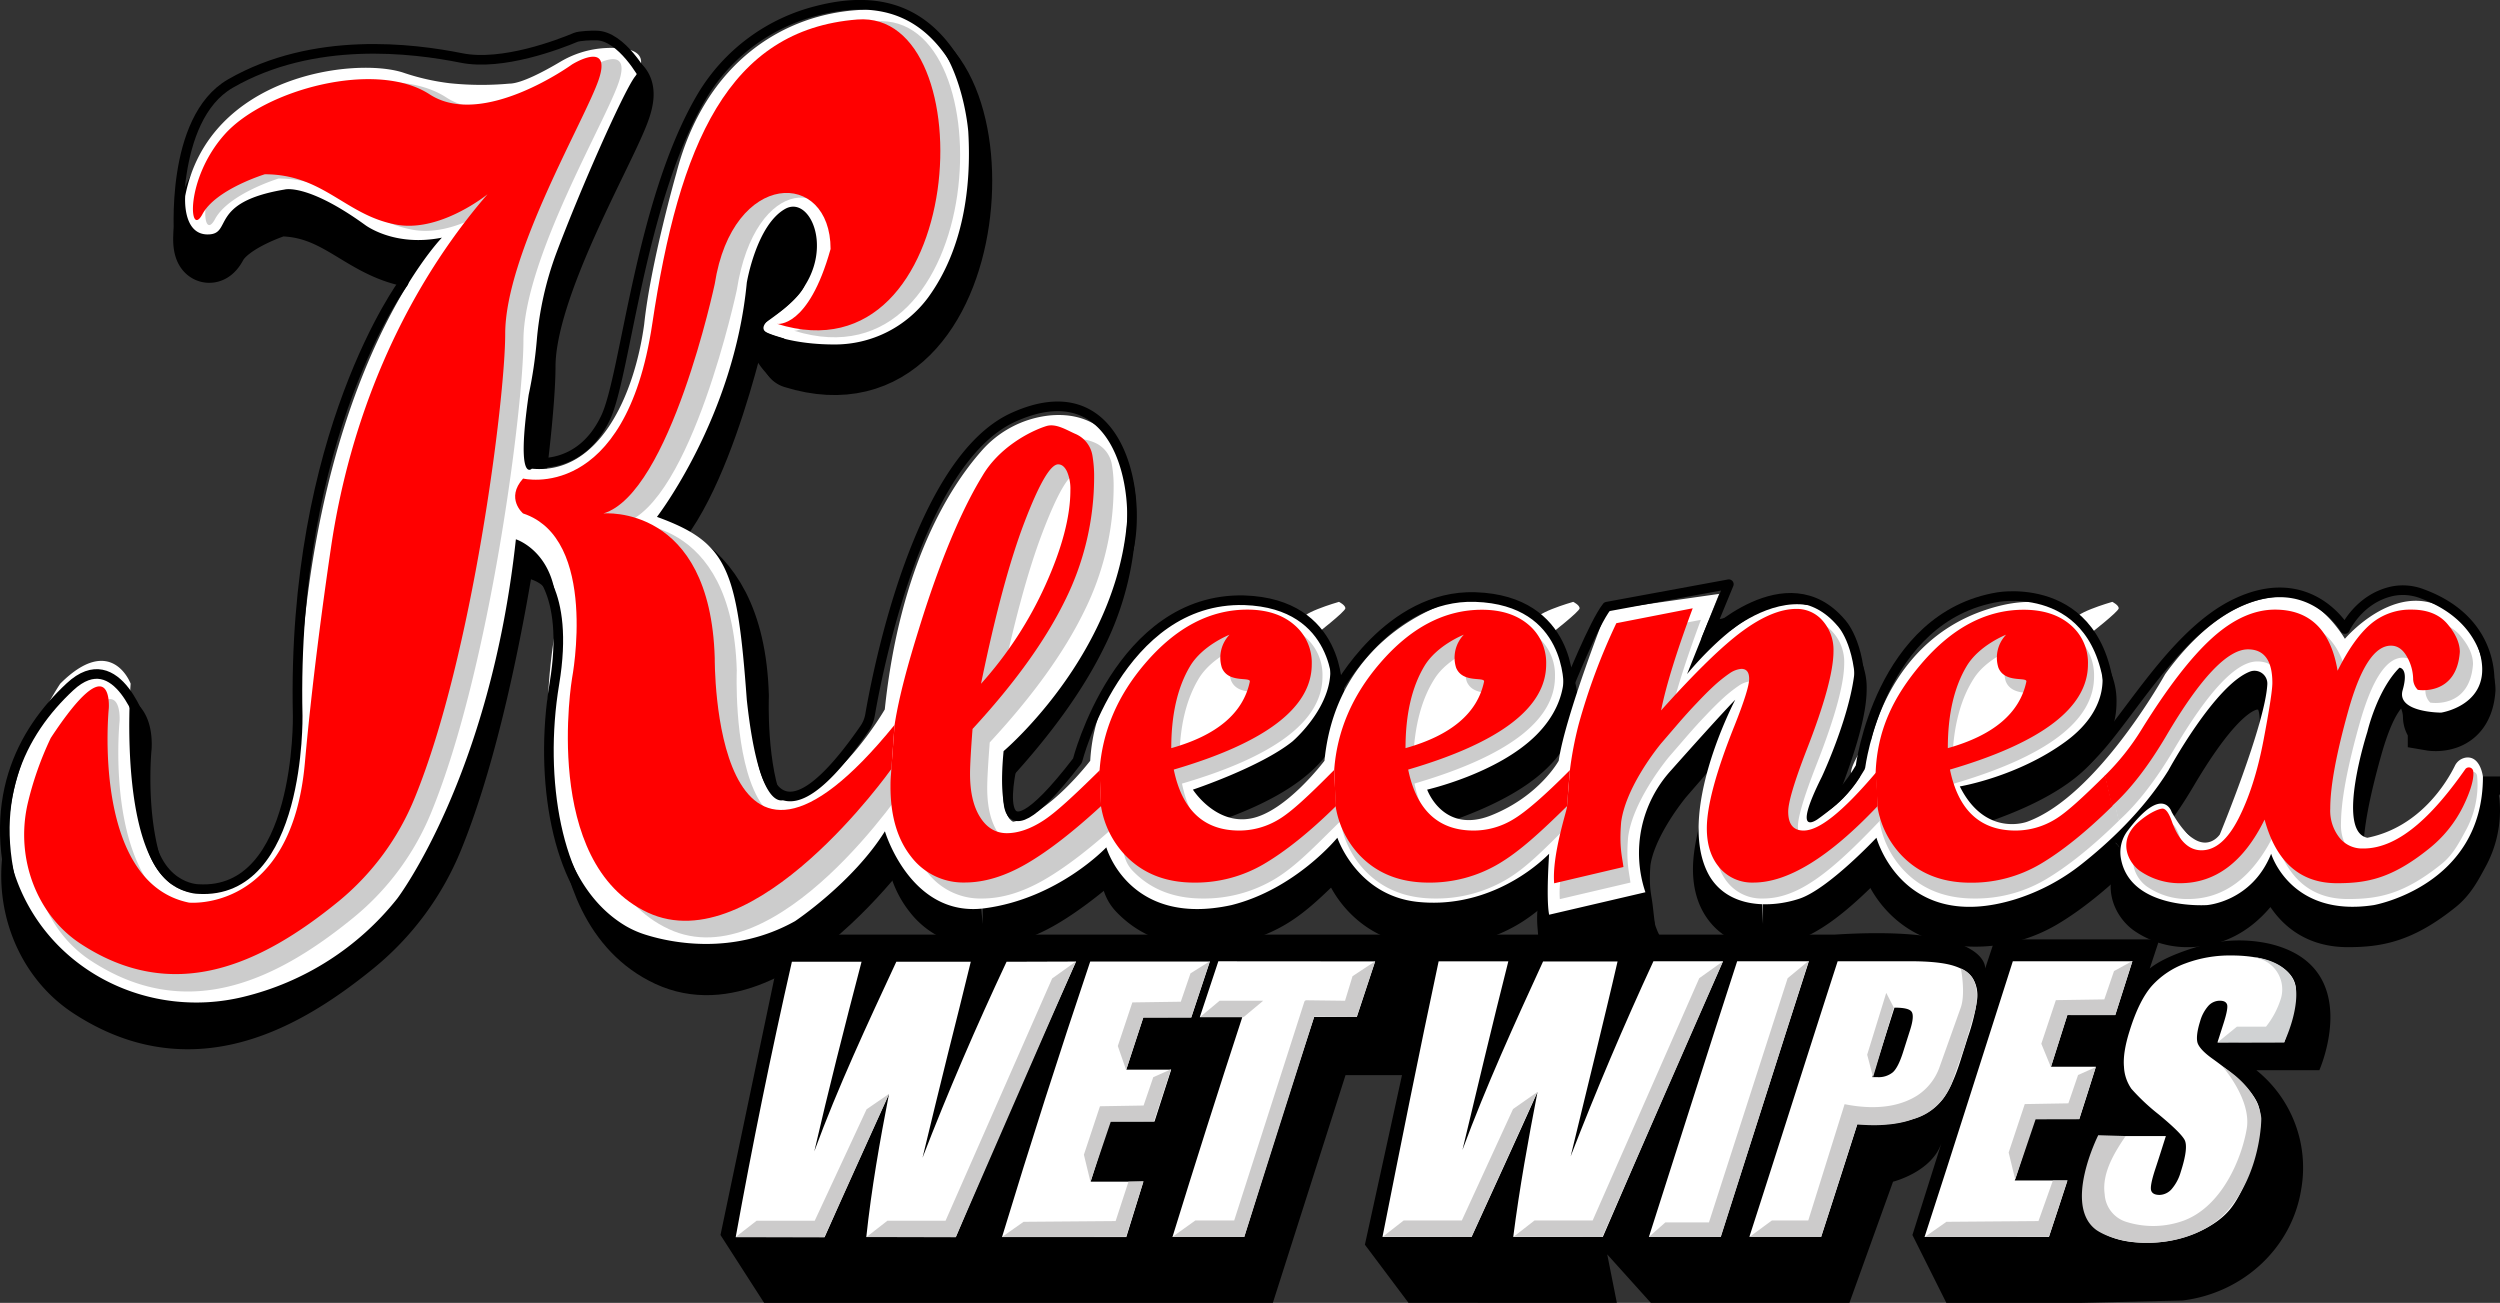 <svg xmlns="http://www.w3.org/2000/svg" viewBox="0 0 779.09 406.01"><rect x="0" y="0" width="779.09" height="406.01" fill="#333333" stroke="none"/><defs><style>.cls-1{fill:#ccc;}.cls-2,.cls-3,.cls-5,.cls-7{fill:none;}.cls-2,.cls-3,.cls-7{stroke:#000;}.cls-2,.cls-7{stroke-linecap:round;stroke-linejoin:round;}.cls-2{stroke-width:20px;}.cls-3{stroke-miterlimit:10;stroke-width:14px;}.cls-4{fill:#fff;}.cls-6{fill:red;}.cls-7{stroke-width:3px;}.cls-8{fill:#cccbcb;}.cls-9{fill:#d0d2d3;}</style></defs><title>logo</title><g id="WetWipes"><path d="M534,484s0,3,3,8c3,2-19,1-19,1v-5Z" transform="translate(-18.73 -198.44)"/><path class="cls-1" d="M458.66,443.87q21.75-6.11,24.93-21c.36-1.7-6.84.62-8.87-4.46a10.5,10.5,0,0,1,2.44-10.43s-8.55,3.32-12.53,10S458.66,433.21,458.66,443.87Zm168.18,0q21.75-6.11,24.93-21c.36-1.7-6.83.62-8.87-4.46a10.49,10.49,0,0,1,2.45-10.43s-8.56,3.32-12.54,10S626.84,433.21,626.84,443.87Z" transform="translate(-18.73 -198.44)"/><g id="Kleenex"><path class="cls-1" d="M56,431.16s-5.66,55.31,25.46,61.63c0,0,32.54,3.16,36.78-44.24,2.21-24.67,5.57-49.77,8.28-68.17,6-40.62,22.08-78.69,47.12-108.9.85-1,1.72-2.05,2.6-3.08,0,0-15.56,12.64-29.7,9.48-15.57-3.16-22.64-15.8-41-15.8,0,0-15.56,4.74-19.8,12.64S80,263.66,92.73,249.44s48.1-23.71,65.07-12.64,45.27-9.49,45.27-9.49,12.73-7.9,8.49,4.75-29.71,55.3-29.71,80.59c0,20.6-10.33,102.09-28.71,146.93A82.65,82.65,0,0,1,129,492.31C104,512.77,76.36,525.09,46.93,505.75c-13.68-9-20.57-26.7-16.78-43.92a103.06,103.06,0,0,1,7.41-21.19C57.37,410.62,56,431.16,56,431.16Z" transform="translate(-18.73 -198.44)"/><path class="cls-2" d="M56,431.16s-5.66,55.31,25.46,61.63c0,0,32.54,3.16,36.78-44.24,2.21-24.67,5.57-49.77,8.28-68.17,6-40.62,22.08-78.69,47.12-108.9.85-1,1.72-2.05,2.6-3.08,0,0-15.56,12.64-29.7,9.48-15.57-3.16-22.64-15.8-41-15.8,0,0-15.56,4.74-19.8,12.64S80,263.66,92.73,249.44s48.1-23.71,65.07-12.64,45.27-9.49,45.27-9.49,12.73-7.9,8.49,4.75-29.71,55.3-29.71,80.59c0,20.6-10.33,102.09-28.71,146.93A82.65,82.65,0,0,1,129,492.31C104,512.77,76.36,525.09,46.93,505.75c-13.68-9-20.57-26.7-16.78-43.92a103.06,103.06,0,0,1,7.41-21.19C57.37,410.62,56,431.16,56,431.16Z" transform="translate(-18.73 -198.44)"/><path class="cls-1" d="M302.45,436.48c-57.94,71.2-54.11-21.12-54.11-21.12-1.42-49-35.37-45.83-35.37-45.83,21.22-6.32,35.37-72.69,35.37-72.69,5.66-36.34,31.78-36.34,31.78-11.06-7.08,25.29-14,23.71-14,23.71,60.83,19,66.49-99.56,25.46-96.4S237,252.6,228.53,309.49s-41,49-41,49c-5.66,6.32,0,11.06,0,11.06,24.05,7.91,15.56,52.15,15.56,52.15s-9.9,58.47,24.05,74.27,74.32-45.48,74.32-45.48l1-14" transform="translate(-18.73 -198.44)"/><path class="cls-2" d="M302.45,436.48c-57.94,71.2-54.11-21.12-54.11-21.12-1.42-49-35.37-45.83-35.37-45.83,21.22-6.32,35.37-72.69,35.37-72.69,5.66-36.34,31.78-36.34,31.78-11.06-7.08,25.29-14,23.71-14,23.71,60.83,19,66.49-99.56,25.46-96.4S237,252.6,228.53,309.49s-41,49-41,49c-5.66,6.32,0,11.06,0,11.06,24.05,7.91,15.56,52.15,15.56,52.15s-9.9,58.47,24.05,74.27,74.32-45.48,74.32-45.48l1-14" transform="translate(-18.73 -198.44)"/><path class="cls-1" d="M368,462.23q-13.54,12.4-23.73,18.31t-19.45,5.91a20.84,20.84,0,0,1-17.17-8.24q-6.51-8.23-6.51-22.14c0-2.48.09-3,.28-5.68l1-13.91c1.48-9.31,4.29-19.3,7.74-30.43,8-25.74,15.22-40.41,20.13-48.39,5.26-8.43,14.92-12,20.28-13.73a12.77,12.77,0,0,1,9.09.36,9.06,9.06,0,0,1,5.55,6.81,38.6,38.6,0,0,1,.57,7,87.57,87.57,0,0,1-9.36,39.21q-9.34,19-29.25,40.49-.79,10.32-.79,14.2,0,8.63,3.18,13.69t8.46,5.06q5.37,0,11.44-3.87c4.05-2.58,9.82-7.94,18.12-16.08m-37.72-27.39A121,121,0,0,0,350.39,392q7.85-17.38,7.86-29.91a13.53,13.53,0,0,0-1.1-5.92c-.73-1.49-1.66-2.23-2.78-2.23q-3.69,0-10.7,18.28T329.89,423.42Z" transform="translate(-18.73 -198.44)"/><path class="cls-3" d="M368,462.23q-13.54,12.4-23.73,18.31t-19.45,5.91a20.84,20.84,0,0,1-17.17-8.24q-6.51-8.23-6.51-22.14c0-2.48.09-3,.28-5.68l1-13.91c1.48-9.31,4.29-19.3,7.74-30.43,8-25.74,15.22-40.41,20.13-48.39,5.26-8.43,14.92-12,20.28-13.73a12.77,12.77,0,0,1,9.09.36,9.06,9.06,0,0,1,5.55,6.81,38.6,38.6,0,0,1,.57,7,87.57,87.57,0,0,1-9.36,39.21q-9.34,19-29.25,40.49-.79,10.32-.79,14.2,0,8.63,3.18,13.69t8.46,5.06q5.37,0,11.44-3.87c4.05-2.58,9.82-7.94,18.12-16.08m-37.72-27.39A121,121,0,0,0,350.39,392q7.85-17.38,7.86-29.91a13.53,13.53,0,0,0-1.1-5.92c-.73-1.49-1.66-2.23-2.78-2.23q-3.69,0-10.7,18.28T329.89,423.42Z" transform="translate(-18.73 -198.44)"/><path class="cls-1" d="M436.58,462.23c-8.43,8.27-14.15,14.37-20.85,18.31a42.94,42.94,0,0,1-22.18,5.91q-13.55,0-21.84-8.64c-4.06-4.22-2.63-9.41-3.72-15.58l-.45-11.3c.88-12.39,1.71-23.69,10.48-33.91q14.64-17,32.44-17,9.26,0,14.83,4.76a15.68,15.68,0,0,1,5.57,12.51q0,20.53-43.78,33.35,4,19.35,20.79,19.35a24.29,24.29,0,0,0,12.54-3.52c4-2.35,7.54-7.56,15.57-15.64m-49.7-6.94q21.75-6.11,24.93-21c.36-1.7-6.83.62-8.87-4.46a10.49,10.49,0,0,1,2.45-10.43s-8.56,3.32-12.54,10S386.28,433.21,386.28,443.87Zm72.38,0q21.75-6.11,24.93-21c.36-1.7-6.84.62-8.87-4.46a10.5,10.5,0,0,1,2.44-10.43s-8.55,3.32-12.53,10S458.66,433.21,458.66,443.87Zm168.18,0q21.75-6.11,24.93-21c.36-1.7-6.83.62-8.87-4.46a10.49,10.49,0,0,1,2.45-10.43s-8.56,3.32-12.54,10S626.84,433.21,626.84,443.87Z" transform="translate(-18.73 -198.44)"/><path class="cls-3" d="M436.58,462.23c-8.43,8.27-14.15,14.37-20.85,18.31a42.94,42.94,0,0,1-22.18,5.91q-13.55,0-21.84-8.64c-4.06-4.22-2.63-9.41-3.72-15.58l-.45-11.3c.88-12.39,1.71-23.69,10.48-33.91q14.64-17,32.44-17,9.26,0,14.83,4.76a15.68,15.68,0,0,1,5.57,12.51q0,20.53-43.78,33.35,4,19.35,20.79,19.35a24.29,24.29,0,0,0,12.54-3.52c4-2.35,7.54-7.56,15.57-15.64m-49.7-6.94q21.75-6.11,24.93-21c.36-1.7-6.83.62-8.87-4.46a10.49,10.49,0,0,1,2.45-10.43s-8.56,3.32-12.54,10S386.28,433.21,386.28,443.87Zm72.38,0q21.75-6.11,24.93-21c.36-1.7-6.84.62-8.87-4.46a10.5,10.5,0,0,1,2.44-10.43s-8.55,3.32-12.53,10S458.66,433.21,458.66,443.87Zm168.18,0q21.75-6.11,24.93-21c.36-1.7-6.83.62-8.87-4.46a10.49,10.49,0,0,1,2.45-10.43s-8.56,3.32-12.54,10S626.84,433.21,626.84,443.87Z" transform="translate(-18.73 -198.44)"/><path class="cls-1" d="M508.92,462.23c-8.42,8.27-14.07,14.37-20.76,18.31A43,43,0,0,1,466,486.45q-13.53,0-21.84-8.64a29,29,0,0,1-7.66-15.3L436,451q1.29-18.63,14.49-34,14.63-17,32.43-17,9.25,0,14.83,4.76a15.68,15.68,0,0,1,5.57,12.51q0,20.53-43.78,33.35,4,19.35,20.8,19.35a24.28,24.28,0,0,0,12.53-3.52c4-2.35,9-7.56,17-15.64" transform="translate(-18.73 -198.44)"/><path class="cls-3" d="M508.92,462.23c-8.42,8.27-14.07,14.37-20.76,18.31A43,43,0,0,1,466,486.45q-13.53,0-21.84-8.64a29,29,0,0,1-7.66-15.3L436,451q1.29-18.63,14.49-34,14.63-17,32.43-17,9.25,0,14.83,4.76a15.68,15.68,0,0,1,5.57,12.51q0,20.53-43.78,33.35,4,19.35,20.8,19.35a24.28,24.28,0,0,0,12.53-3.52c4-2.35,9-7.56,17-15.64" transform="translate(-18.73 -198.44)"/><path class="cls-1" d="M604.55,462.23c-15.33,16.14-25.46,24.22-36.4,24.22a13.59,13.59,0,0,1-10.75-4.67q-4.08-4.66-4.08-12.5,0-10.62,8.76-32.46,4.67-11.71,4.67-14.89c0-2.11-.83-3.17-2.49-3.17a7.78,7.78,0,0,0-3.68,1.39,43.62,43.62,0,0,0-4.87,3.87q-2.49,2.28-5.57,5.55c-1.79,1.86-3.72,4-5.77,6.36l-5.58,6.45c-2.45,3-11.31,14.61-12.68,24.91-.67,8,.35,11,.72,14.19l-22,5.16c-.73-8.93,4-23,4-24.18l.93-11.65a111.91,111.91,0,0,1,2.76-14.39,194.88,194.88,0,0,1,12-32.15l24.27-4.67q-7.65,20.55-10.05,32.36,16.31-18.16,25.89-25.16t17-7a10.78,10.78,0,0,1,8.44,3.82,13.9,13.9,0,0,1,3.38,9.56q0,9.51-8.56,31.35-5.87,15-5.86,19.47,0,6,4.88,6c4.86,0,9.24-5.72,20.08-18.49" transform="translate(-18.73 -198.44)"/><path class="cls-3" d="M604.55,462.23c-15.33,16.14-25.46,24.22-36.4,24.22a13.59,13.59,0,0,1-10.75-4.67q-4.08-4.66-4.08-12.5,0-10.62,8.76-32.46,4.67-11.71,4.67-14.89c0-2.11-.83-3.17-2.49-3.17a7.78,7.78,0,0,0-3.68,1.39,43.62,43.62,0,0,0-4.87,3.87q-2.49,2.28-5.57,5.55c-1.79,1.86-3.72,4-5.77,6.36l-5.58,6.45c-2.45,3-11.31,14.61-12.68,24.91-.67,8,.35,11,.72,14.19l-22,5.16c-.73-8.93,4-23,4-24.18l.93-11.65a111.91,111.91,0,0,1,2.76-14.39,194.88,194.88,0,0,1,12-32.15l24.27-4.67q-7.65,20.55-10.05,32.36,16.31-18.16,25.89-25.16t17-7a10.78,10.78,0,0,1,8.44,3.82,13.9,13.9,0,0,1,3.38,9.56q0,9.51-8.56,31.35-5.87,15-5.86,19.47,0,6,4.88,6c4.86,0,9.24-5.72,20.08-18.49" transform="translate(-18.73 -198.44)"/><path class="cls-1" d="M679.07,462.17c-8.43,8.27-16.19,14.43-22.89,18.37A42.94,42.94,0,0,1,634,486.45q-13.54,0-21.84-8.64a29.08,29.08,0,0,1-7.62-15l-.64-11.29c.52-13.08,5.38-23.76,14.57-34.46q14.64-17,32.44-17,9.26,0,14.82,4.76a15.66,15.66,0,0,1,5.58,12.51q0,20.53-43.78,33.35,4,19.35,20.79,19.35a24.29,24.29,0,0,0,12.54-3.52c3.63-2.15,8.95-7.07,15.95-14" transform="translate(-18.73 -198.44)"/><path class="cls-3" d="M679.07,462.17c-8.43,8.27-16.19,14.43-22.89,18.37A42.94,42.94,0,0,1,634,486.45q-13.54,0-21.84-8.64a29.08,29.08,0,0,1-7.62-15l-.64-11.29c.52-13.08,5.38-23.76,14.57-34.46q14.64-17,32.44-17,9.26,0,14.82,4.76a15.66,15.66,0,0,1,5.58,12.51q0,20.53-43.78,33.35,4,19.35,20.79,19.35a24.29,24.29,0,0,0,12.54-3.52c3.63-2.15,8.95-7.07,15.95-14" transform="translate(-18.73 -198.44)"/><path class="cls-1" d="M676.68,452.58A77,77,0,0,0,688.32,438q12.33-19.85,22.34-28.93T730.71,400q16.6,0,19.89,19.35,5-10,10.4-14.69A19.4,19.4,0,0,1,774.09,400q7.56,0,11.44,4.61t3.88,8.79c-1,14.12-13.33,12-13.33,12a5.1,5.1,0,0,1-1.5-3.63,14.63,14.63,0,0,0-2-7q-1.95-3.37-5-3.38-7.74,0-13.51,20.5T748.27,463a13.85,13.85,0,0,0,2.88,9.13,9.24,9.24,0,0,0,7.45,3.47c12.16.16,20.37-15,29.6-28.18a1.43,1.43,0,0,1,2.49.94h0c.07.76.13,1.71.13,2.81a29.9,29.9,0,0,1-3.71,14.16c-2.09,3.85-4,7.56-7.53,10.38-11.74,9.41-19.58,10.9-29.17,10.9q-17.52,0-23-20.14-9.95,20.14-26.86,20.14A22.12,22.12,0,0,1,688,482.87c-3.78-2.51-7.66-9.62-.52-15.72,3.84-3.27,6.76-4.13,7.49-4.13,1.06,0,2.09,1.43,3.08,4.27q3.28,8.94,9.35,8.93,6.57,0,11.69-10t8-24.76q2.83-14.79,2.84-18.27,0-10.62-7.76-10.62-9.75,0-25.87,27.3-8.56,14.49-17.31,22.33" transform="translate(-18.73 -198.44)"/><path class="cls-3" d="M676.68,452.58A77,77,0,0,0,688.32,438q12.33-19.85,22.34-28.93T730.71,400q16.6,0,19.89,19.35,5-10,10.4-14.69A19.4,19.4,0,0,1,774.09,400q7.56,0,11.44,4.61t3.88,8.79c-1,14.12-13.33,12-13.33,12a5.1,5.1,0,0,1-1.5-3.63,14.63,14.63,0,0,0-2-7q-1.95-3.37-5-3.38-7.74,0-13.51,20.5T748.27,463a13.85,13.85,0,0,0,2.88,9.13,9.24,9.24,0,0,0,7.45,3.47c12.16.16,20.37-15,29.6-28.18a1.43,1.43,0,0,1,2.49.94h0c.07.76.13,1.71.13,2.81a29.9,29.9,0,0,1-3.71,14.16c-2.09,3.85-4,7.56-7.53,10.38-11.74,9.41-19.58,10.9-29.17,10.9q-17.52,0-23-20.14-9.95,20.14-26.86,20.14A22.12,22.12,0,0,1,688,482.87c-3.78-2.51-7.66-9.62-.52-15.72,3.84-3.27,6.76-4.13,7.49-4.13,1.06,0,2.09,1.43,3.08,4.27q3.28,8.94,9.35,8.93,6.57,0,11.69-10t8-24.76q2.83-14.79,2.84-18.27,0-10.62-7.76-10.62-9.75,0-25.87,27.3-8.56,14.49-17.31,22.33" transform="translate(-18.73 -198.44)"/></g><path class="cls-4" d="M37.5,411.5s-23,34-14,60c.23.65.46,1.29.7,1.93,10.79,28,41.23,42.76,70.36,35.67a87.56,87.56,0,0,0,47.94-30.6s29-38,37-112c0,0,16,5,12,30-3.87,24.22-5.87,73.78,22.19,90.49a30.09,30.09,0,0,0,6.45,2.81c7.82,2.43,27.09,6.49,46.36-4.3,0,0,18-12,28-28,0,0,8,27,31,24s38-19,38-19,7,25,39,18c20-5,33-21,33-21s6,18,25,20,34-8,41-15c0,0-1,14,0,19l30-7a38.26,38.26,0,0,1,8-38c16-18,20-22,20-22s-19,36-8,55c6,10,19,10,28,7s24-19,24-19,8.1,30,43.25,19.2a64,64,0,0,0,20.84-11.09c7.6-6,18.94-16.24,26.91-29.11,0,0,14.55-26.8,25.55-30.82a4,4,0,0,1,5.26,4c-.69,12.64-14.81,46.82-14.81,46.82s-6,9-15-7c0,0-2.64-8.81-13.71,5.81a11.09,11.09,0,0,0-2.15,8.41c2.69,16.45,26.86,14.78,26.86,14.78s14-1,20-16c0,0,6,20,32,16,0,0,34-6,34-40,0,0-.69-6.25-5-6a4.57,4.57,0,0,0-3.76,2.63c-2.38,4.83-10.72,19.08-27.26,22.39-10-2,0-33,0-33s3-13,10-20c0,0,3,0,1,7s12,7,12,7,20-3,10-24c-18-25-40,1-40,1s-7-12-16-13-24,2-40,24c0,0-21,38-43,46,0,0-13,5-21-11,0,0,18-3,33-14s11-23,11-23-3-29-36-18-37,47-37,47-1,8-15,18c0,0-9,7,1-13,0,0,15-32,9-44s-15-13-27-8-24,20-24,20l10-25-35,5s-13,33-15,47c0,0-6,11-21,17s-20-8-20-8,22-5,34-17,8-24,8-24-5-24-33-18c0,0-37,9-41,50,0,0-12,16-23,18s-18-9-18-9,21-7,31-15c0,0,20-17,8-33s-37-8-37-8-32,12-34,47c0,0-13,17-24,19,0,0-5-1-3-22,0,0,45-38,38-89,0,0-4.23-17.61-23.91-15.58a32.69,32.69,0,0,0-21.11,11.19c-9.68,11-25.27,35.29-30,80.39,0,0-15,26-31,28,0,0-8,6-12-31-3-41-6-49-28-57,0,0,24-31,28-73,0,0,3-18,12-23s18,19-3,33c0,0-7,4-2,6,3.48,1.39,10.35,3.27,20.28,3.27A36.16,36.16,0,0,0,308,291.11c10.9-15,13.5-34.28,12.48-51.61,0,0-3-42-33-38-24,1-49,16-58,51,0,0-8,28-10,47-3,22-14,47-35,45,0,0-5,5-1-23A136.06,136.06,0,0,0,186,304.63a103.19,103.19,0,0,1,6.15-27.44c7.74-20.53,20.64-49.54,24.32-54.69,0,0,8.51-10.06-9.17-9.08a30.74,30.74,0,0,0-14,4.3c-4.92,2.92-12.12,6.78-15.85,6.78a95.38,95.38,0,0,1-18.63-.13,71.31,71.31,0,0,1-14.46-3.31c-14.92-4.86-60.53.64-67.91,38.44,0,0-1,12,7,12s0-10,24-14c0,0,7-2,25,11,0,0,9,7,24,4,0,0-44,45-45,159,0,0-2,46-33,45-24-3-19-65-19-65S53.5,395.5,37.5,411.5Z" transform="translate(-18.73 -198.44)"/><path class="cls-4" d="M429,396s-2-2-3.95-4C422,390,436,386,436,386s2,1,2,2S429,396,429,396Z" transform="translate(-18.73 -198.44)"/><path class="cls-4" d="M502,396s-2-2-3.95-4C495,390,509,386,509,386s2,1,2,2S502,396,502,396Z" transform="translate(-18.73 -198.44)"/><path class="cls-4" d="M670,396s-2-2-4-4c-3-2,11-6,11-6s2,1,2,2S670,396,670,396Z" transform="translate(-18.73 -198.44)"/><path class="cls-4" d="M600.06,441.46a9.84,9.84,0,0,0-3.48-1.24c-3.65,0,4-11,4-11s2.23-.24,2.76.6S600.06,441.46,600.06,441.46Z" transform="translate(-18.73 -198.44)"/><path class="cls-1" d="M458.66,435.87q21.75-6.11,24.93-21c.36-1.7-6.84.62-8.87-4.46a10.5,10.5,0,0,1,2.44-10.43s-8.55,3.32-12.53,10S458.66,425.21,458.66,435.87Zm168.18,0q21.75-6.11,24.93-21c.36-1.7-6.83.62-8.87-4.46a10.49,10.49,0,0,1,2.45-10.43s-8.56,3.32-12.54,10S626.84,425.21,626.84,435.87Z" transform="translate(-18.73 -198.44)"/><g id="Kleenex-2" data-name="Kleenex"><path class="cls-1" d="M56,423.16s-5.66,55.31,25.46,61.63c0,0,32.54,3.16,36.78-44.24,2.21-24.67,5.57-49.77,8.28-68.17,6-40.62,22.08-78.69,47.12-108.9.85-1,1.72-2.05,2.6-3.08,0,0-15.56,12.64-29.7,9.48-15.57-3.16-22.64-15.8-41-15.8,0,0-15.56,4.74-19.8,12.64S80,255.66,92.73,241.44s48.1-23.71,65.07-12.64,45.27-9.49,45.27-9.49,12.73-7.9,8.49,4.75-29.71,55.3-29.71,80.59c0,20.6-10.33,102.09-28.71,146.93A82.65,82.65,0,0,1,129,484.31C104,504.77,76.36,517.09,46.93,497.75c-13.68-9-20.57-26.7-16.78-43.92a103.06,103.06,0,0,1,7.41-21.19C57.37,402.62,56,423.16,56,423.16Z" transform="translate(-18.73 -198.44)"/><path class="cls-1" d="M302.45,428.48c-57.94,71.2-54.11-21.12-54.11-21.12-1.42-49-35.37-45.83-35.37-45.83,21.22-6.32,35.37-72.69,35.37-72.69,5.66-36.34,31.78-36.34,31.78-11.06-7.08,25.29-14,23.71-14,23.71,60.83,19,66.49-99.56,25.46-96.4S237,244.6,228.53,301.49s-41,49-41,49c-5.66,6.32,0,11.06,0,11.06,24.05,7.91,15.56,52.15,15.56,52.15s-9.9,58.47,24.05,74.27,74.32-45.48,74.32-45.48l1-14" transform="translate(-18.73 -198.44)"/><path class="cls-1" d="M368,454.23q-13.54,12.4-23.73,18.31t-19.45,5.91a20.84,20.84,0,0,1-17.17-8.24q-6.51-8.23-6.51-22.14c0-2.48.09-3,.28-5.68l1-13.91c1.48-9.31,4.29-19.3,7.74-30.43,8-25.74,15.22-40.41,20.13-48.39,5.26-8.43,14.92-12,20.28-13.73a12.77,12.77,0,0,1,9.09.36,9.06,9.06,0,0,1,5.55,6.81,38.6,38.6,0,0,1,.57,7,87.57,87.57,0,0,1-9.36,39.21q-9.34,19-29.25,40.49-.79,10.32-.79,14.2,0,8.63,3.18,13.69t8.46,5.06q5.37,0,11.44-3.87c4.05-2.58,9.82-7.94,18.12-16.08m-37.72-27.39A121,121,0,0,0,350.39,384q7.85-17.38,7.86-29.91a13.53,13.53,0,0,0-1.1-5.92c-.73-1.49-1.66-2.23-2.78-2.23q-3.69,0-10.7,18.28T329.89,415.42Z" transform="translate(-18.73 -198.44)"/><path class="cls-1" d="M436.58,454.23c-8.43,8.27-14.15,14.37-20.85,18.31a42.94,42.94,0,0,1-22.18,5.91q-13.55,0-21.84-8.64c-4.06-4.22-2.63-9.41-3.72-15.58l-.45-11.3c.88-12.39,1.71-23.69,10.48-33.91q14.64-17,32.44-17,9.26,0,14.83,4.76a15.68,15.68,0,0,1,5.57,12.51q0,20.53-43.78,33.35,4,19.35,20.79,19.35a24.29,24.29,0,0,0,12.54-3.52c4-2.35,7.54-7.56,15.57-15.64m-49.7-6.94q21.75-6.11,24.93-21c.36-1.7-6.83.62-8.87-4.46a10.49,10.49,0,0,1,2.45-10.43s-8.56,3.32-12.54,10S386.28,425.21,386.28,435.87Zm72.38,0q21.75-6.11,24.93-21c.36-1.7-6.84.62-8.87-4.46a10.5,10.5,0,0,1,2.44-10.43s-8.55,3.32-12.53,10S458.66,425.21,458.66,435.87Zm168.18,0q21.75-6.11,24.93-21c.36-1.7-6.83.62-8.87-4.46a10.49,10.49,0,0,1,2.45-10.43s-8.56,3.32-12.54,10S626.84,425.21,626.84,435.87Z" transform="translate(-18.73 -198.44)"/><path class="cls-1" d="M508.92,454.23c-8.42,8.27-14.07,14.37-20.76,18.31A43,43,0,0,1,466,478.45q-13.53,0-21.84-8.64a29,29,0,0,1-7.66-15.3L436,443q1.29-18.63,14.49-34,14.63-17,32.43-17,9.25,0,14.83,4.76a15.68,15.68,0,0,1,5.57,12.51q0,20.53-43.78,33.35,4,19.35,20.8,19.35a24.28,24.28,0,0,0,12.53-3.52c4-2.35,9-7.56,17-15.64" transform="translate(-18.73 -198.44)"/><path class="cls-1" d="M604.55,454.23c-15.33,16.14-25.46,24.22-36.4,24.22a13.59,13.59,0,0,1-10.75-4.67q-4.08-4.66-4.08-12.5,0-10.62,8.76-32.46,4.67-11.71,4.67-14.89c0-2.11-.83-3.17-2.49-3.17a7.78,7.78,0,0,0-3.68,1.39,43.62,43.62,0,0,0-4.87,3.87q-2.49,2.28-5.57,5.55c-1.79,1.86-3.72,4-5.77,6.36l-5.58,6.45c-2.45,3-11.31,14.61-12.68,24.91-.67,8,.35,11,.72,14.19l-22,5.16c-.73-8.93,4-23,4-24.18l.93-11.65a111.91,111.91,0,0,1,2.76-14.39,194.88,194.88,0,0,1,12-32.15l24.27-4.67q-7.65,20.55-10.05,32.36,16.31-18.16,25.89-25.16t17-7a10.78,10.78,0,0,1,8.44,3.82,13.9,13.9,0,0,1,3.38,9.56q0,9.51-8.56,31.35-5.87,15-5.86,19.47,0,6,4.88,6c4.86,0,9.24-5.72,20.08-18.49" transform="translate(-18.73 -198.44)"/><path class="cls-1" d="M679.07,454.17c-8.43,8.27-16.19,14.43-22.89,18.37A42.94,42.94,0,0,1,634,478.45q-13.54,0-21.84-8.64a29.08,29.08,0,0,1-7.62-15l-.64-11.29c.52-13.08,5.38-23.76,14.57-34.46q14.64-17,32.44-17,9.26,0,14.82,4.76a15.66,15.66,0,0,1,5.58,12.51q0,20.53-43.78,33.35,4,19.35,20.79,19.35a24.29,24.29,0,0,0,12.54-3.52c3.63-2.15,8.95-7.07,15.95-14" transform="translate(-18.73 -198.44)"/><path class="cls-1" d="M676.68,444.58A77,77,0,0,0,688.32,430q12.33-19.85,22.34-28.93T730.71,392q16.6,0,19.89,19.35,5-10,10.4-14.69A19.4,19.4,0,0,1,774.09,392q7.56,0,11.44,4.61t3.88,8.79c-1,14.12-13.33,12-13.33,12a5.1,5.1,0,0,1-1.5-3.63,14.63,14.63,0,0,0-2-7q-1.95-3.37-5-3.38-7.74,0-13.51,20.5T748.27,455a13.85,13.85,0,0,0,2.88,9.13,9.24,9.24,0,0,0,7.45,3.47c12.16.16,20.37-15,29.6-28.18a1.43,1.43,0,0,1,2.49.94h0c.07.76.13,1.71.13,2.81a29.9,29.9,0,0,1-3.71,14.16c-2.09,3.85-4,7.56-7.53,10.38-11.74,9.41-19.58,10.9-29.17,10.9q-17.52,0-23-20.14-9.95,20.14-26.86,20.14A22.12,22.12,0,0,1,688,474.87c-3.78-2.51-7.66-9.62-.52-15.72,3.84-3.27,6.76-4.13,7.49-4.13,1.06,0,2.09,1.43,3.08,4.27q3.28,8.94,9.35,8.93,6.57,0,11.69-10t8-24.76q2.83-14.79,2.84-18.27,0-10.62-7.76-10.62-9.75,0-25.87,27.3-8.56,14.49-17.31,22.33" transform="translate(-18.73 -198.44)"/></g><path class="cls-5" d="M456.74,431.59q21.35-6,24.47-20.7c.35-1.68-6.71.61-8.71-4.39a10.35,10.35,0,0,1,2.4-10.26s-8.4,3.27-12.3,9.81S456.74,421.11,456.74,431.59Zm169,0q21.35-6,24.47-20.7c.35-1.68-6.71.61-8.71-4.39a10.35,10.35,0,0,1,2.4-10.26s-8.4,3.27-12.3,9.81S625.74,421.11,625.74,431.59Z" transform="translate(-18.73 -198.44)"/><path id="e_gap" class="cls-4" d="M633.87,409.84c4.12-6.41,12.63-9.39,12.63-9.39a10.36,10.36,0,0,0-2.75,10.17c1.83,5.07,9,3,8.56,4.69q-3.63,14.56-25.16,19.85Q627.67,419.46,633.87,409.84Z" transform="translate(-18.73 -198.44)"/><path id="e_gap-2" data-name="e_gap" class="cls-4" d="M465.87,409.84c4.12-6.41,12.63-9.39,12.63-9.39a10.36,10.36,0,0,0-2.75,10.17c1.83,5.07,9,3,8.56,4.69q-3.63,14.56-25.16,19.85Q459.68,419.46,465.87,409.84Z" transform="translate(-18.73 -198.44)"/><g id="Kleenex-3" data-name="Kleenex"><path class="cls-6" d="M52.64,419.09s-5.55,54.42,25,60.64c0,0,31.94,3.1,36.1-43.54,2.17-24.27,5.47-49,8.13-67.07,5.88-40,21.67-77.43,46.24-107.15.84-1,1.69-2,2.56-3,0,0-15.27,12.44-29.16,9.33-15.27-3.11-22.21-15.55-40.26-15.55,0,0-15.28,4.67-19.44,12.44s-5.55-10.88,6.94-24.88S136,217,152.61,227.84,197,218.52,197,218.52s12.5-7.78,8.33,4.66-29.16,54.42-29.16,79.3c0,20.27-10.14,100.44-28.18,144.57a81.23,81.23,0,0,1-23.65,32.2c-24.63,20.13-51.71,32.26-80.59,13.23-13.43-8.85-20.2-26.28-16.48-43.22a101.75,101.75,0,0,1,7.28-20.84C54,398.87,52.64,419.09,52.64,419.09Z" transform="translate(-18.73 -198.44)"/><path class="cls-6" d="M297.53,424.32c-56.87,70.06-56.06-20.78-56.06-20.78-1.39-48.2-34.71-45.09-34.71-45.09,20.83-6.22,34.71-71.52,34.71-71.52,5.55-35.76,36.1-35.76,36.1-10.89-6.94,24.88-16.66,23.33-16.66,23.33,59.7,18.65,65.26-98,25-94.85S230.36,243.39,222,299.37s-40.26,48.2-40.26,48.2c-5.56,6.21,0,10.88,0,10.88,23.6,7.77,15.27,51.31,15.27,51.31s-9.72,57.53,23.6,73.07,75.9-44.75,75.9-44.75l1-13.76" transform="translate(-18.73 -198.44)"/><path class="cls-6" d="M361.86,449.65q-13.28,12.21-23.29,18t-19.09,5.81a20.43,20.43,0,0,1-16.85-8.1q-6.39-8.11-6.39-21.78c0-2.45.09-3,.28-5.6l1-13.68c1.45-9.16,4.2-19,7.6-29.94,7.81-25.33,14.94-39.76,19.76-47.61,5.11-8.77,14.63-13.85,19.9-15.52,2.93-.92,6.12,1.1,8.92,2.36a8.92,8.92,0,0,1,5.45,6.7,38.43,38.43,0,0,1,.55,6.9,86.53,86.53,0,0,1-9.17,38.58q-9.18,18.65-28.72,39.84-.78,10.15-.78,14,0,8.51,3.13,13.48t8.3,5q5.26,0,11.23-3.81c4-2.54,9.64-7.81,17.78-15.82m-37-26.95a119.17,119.17,0,0,0,20.12-30.9q7.71-17.11,7.71-29.44a13.47,13.47,0,0,0-1.07-5.82c-.72-1.47-1.63-2.2-2.74-2.2q-3.6,0-10.49,18T324.46,411.47Z" transform="translate(-18.73 -198.44)"/><path class="cls-6" d="M434.48,438.42c-7.88,7.95-13.34,13.07-17.25,15.38a23.69,23.69,0,0,1-12.3,3.47q-16.5,0-20.41-19,43-12.6,43-32.81A15.43,15.43,0,0,0,422,393.11q-5.47-4.68-14.55-4.69-17.49,0-31.84,16.75-12.92,15.07-14.21,33.36l.44,11.12A28.8,28.8,0,0,0,369.43,465q8.16,8.49,21.44,8.49a42.11,42.11,0,0,0,21.77-5.81c6.55-3.85,14.09-9.83,22.31-17.92l.11-.1ZM389.6,406.05c3.9-6.54,12.3-9.81,12.3-9.81a10.35,10.35,0,0,0-2.4,10.26c2,5,9.06,2.71,8.71,4.39q-3.12,14.69-24.47,20.7Q383.74,415.87,389.6,406.05Z" transform="translate(-18.73 -198.44)"/><path class="cls-6" d="M490.28,453.8a23.71,23.71,0,0,1-12.3,3.47q-16.51,0-20.41-19,43-12.6,43-32.81a15.46,15.46,0,0,0-5.47-12.31q-5.47-4.68-14.55-4.69-17.49,0-31.84,16.75-12.89,15-14.2,33.25a1.49,1.49,0,0,0,0,.21l.49,11.12v.18A28.71,28.71,0,0,0,442.48,465q8.14,8.49,21.43,8.49a42.12,42.12,0,0,0,21.78-5.81c6.58-3.87,13.09-9.88,21.36-18l.91-11.23Q496.14,450.35,490.28,453.8ZM462.6,406.05c3.9-6.54,12.3-9.81,12.3-9.81a10.35,10.35,0,0,0-2.4,10.26c2,5,9.06,2.71,8.71,4.39q-3.12,14.69-24.47,20.7Q456.74,415.87,462.6,406.05Z" transform="translate(-18.73 -198.44)"/><path class="cls-6" d="M603.86,449.65q-22.56,23.84-38.68,23.83a13.31,13.31,0,0,1-10.54-4.59q-4-4.59-4-12.3,0-10.45,8.6-31.94,4.59-11.52,4.59-14.65c0-2.08-.82-3.12-2.44-3.12a7.64,7.64,0,0,0-3.62,1.37,43.71,43.71,0,0,0-4.78,3.81c-1.63,1.49-3.45,3.32-5.47,5.46q-2.64,2.75-5.67,6.25l-5.46,6.35c-2.41,2.93-11.11,14.38-12.45,24.51-.66,7.87.34,10.87.71,14l-21.59,5.08c-.71-8.79,3.95-22.63,4-23.8l.91-11.46a112.11,112.11,0,0,1,2.7-14.16,193.68,193.68,0,0,1,11.77-31.64L546.24,388q-7.53,20.22-9.86,31.84,16-17.88,25.41-24.76t16.72-6.88a10.6,10.6,0,0,1,8.28,3.75,13.71,13.71,0,0,1,3.32,9.41q0,9.36-8.4,30.85Q576,447,576,451.39q0,5.88,4.8,5.88c4.76,0,12-5.62,22.65-18.19" transform="translate(-18.73 -198.44)"/><path class="cls-6" d="M674.78,440.05c-6.87,6.8-12.09,11.65-15.65,13.75a23.75,23.75,0,0,1-12.31,3.47q-16.5,0-20.41-19,43-12.6,43-32.81a15.43,15.43,0,0,0-5.47-12.31q-5.46-4.68-14.55-4.69-17.48,0-31.83,16.75c-9,10.53-13.8,21-14.31,33.91l.63,11.11a28.67,28.67,0,0,0,7.48,14.8q8.14,8.49,21.43,8.49a42.18,42.18,0,0,0,21.78-5.81c6.57-3.87,14.19-9.94,22.46-18.08Zm-43.18-34c3.9-6.54,12.3-9.81,12.3-9.81a10.35,10.35,0,0,0-2.4,10.26c2,5,9.06,2.71,8.71,4.39q-3.12,14.69-24.47,20.7Q625.74,415.87,631.6,406.05Z" transform="translate(-18.73 -198.44)"/><path class="cls-6" d="M674.66,440.16a75,75,0,0,0,11.42-14.33q12.1-19.54,21.93-28.47t19.67-8.94q16.32,0,19.53,19.05,4.89-9.87,10.21-14.46a19,19,0,0,1,12.84-4.59q7.43,0,11.23,4.54t3.81,8.65c-1,13.89-13.09,11.81-13.09,11.81a5,5,0,0,1-1.46-3.56,14.55,14.55,0,0,0-2-6.89q-1.9-3.32-4.92-3.32-7.61,0-13.26,20.18t-5.65,30.61a13.59,13.59,0,0,0,2.83,9,9,9,0,0,0,7.32,3.42C767,463,778,451,787.06,438.07a1.39,1.39,0,0,1,2.44.92h0c.26,2.62-1.26,6.88-3.22,10.85a38.88,38.88,0,0,1-10.62,13.1c-11.52,9.26-19.23,10.74-28.64,10.74q-17.19,0-22.56-19.83-9.76,19.83-26.37,19.83a21.73,21.73,0,0,1-12.3-3.71c-3.71-2.48-7.52-9.47-.52-15.47,3.78-3.22,6.64-4.07,7.36-4.07q1.56,0,3,4.2,3.23,8.79,9.18,8.79,6.45,0,11.48-9.81t7.81-24.37q2.77-14.55,2.78-18,0-10.44-7.61-10.44-9.59,0-25.4,26.85-8.4,14.26-17,22" transform="translate(-18.73 -198.44)"/></g><path class="cls-7" d="M219.5,222.5s-7-13-15-13c-1.31-.05-5.17.09-6.38.59-5,2.11-22.86,9-35.62,6.41-15-3-46-7-72,8-19,11-16,48-16,48" transform="translate(-18.73 -198.44)"/><path class="cls-7" d="M184.5,342.5s15,3,23-14c6.25-13.29,10.67-67.51,30-100.11a58.34,58.34,0,0,1,36-26.65c23.41-6,38,3.1,47.06,23.76" transform="translate(-18.73 -198.44)"/><path class="cls-7" d="M255.5,428.5s1,42.74,32.59-2.94a10.79,10.79,0,0,0,1.78-4.35c2.26-13.17,15-79.22,44.63-92.71,33-15,40,23,36,41" transform="translate(-18.73 -198.44)"/><path class="cls-7" d="M334.5,435.5s-10,39,20,0c0,0,13-51,52-50,30,1,29,28,29,28s16-29.9,43-29c30,1,29,28,29,28s8-20,12-25l38-7-7,17s25-25,42-5c0,0,6,6,6,22" transform="translate(-18.73 -198.44)"/><path d="M558,395s12-10,24-8v-2l-17,2-11.15,8Z" transform="translate(-18.73 -198.44)"/><path class="cls-7" d="M584.5,451.5s7-2,14-14c0,0,6-47,43-53,0,0,34-6,35,35" transform="translate(-18.73 -198.44)"/><path class="cls-7" d="M794.5,412.5s2.76-20.27-20.9-29a16.72,16.72,0,0,0-9.25-.83c-10.52,2.24-14.85,11.8-14.85,11.8s-11-19-34-8-39,47-51,52" transform="translate(-18.73 -198.44)"/><path class="cls-7" d="M143.5,282.5" transform="translate(-18.73 -198.44)"/><path class="cls-7" d="M144.5,286.5s-35,47-33,135c0,0,1,56-31,54,0,0-14,0-16-21" transform="translate(-18.73 -198.44)"/><path class="cls-7" d="M63.5,425.5s-8-27-23-13-27,36-16,69" transform="translate(-18.73 -198.44)"/><path class="cls-7" d="M184.5,374.5s12,7,7,37,1,63,17,75" transform="translate(-18.73 -198.44)"/><path d="M262,316.22a1.36,1.36,0,0,1-2.26.75c-2.42-2.22-6.5-6.6-7.2-11.47-.9-6.3,5.49-23.14,6.78-26.44a1.33,1.33,0,0,1,.79-.77l6.16-2.31c.71-.27,3.52.3,3.77,1,.93,2.64.71,8.44-1.11,11.5-2.39,4-9.39,9-12.39,11s4.83,3.84,6.42,4.42C264.1,304.35,262.73,312.23,262,316.22Z" transform="translate(-18.73 -198.44)"/><path d="M567.9,604.45h27.18l13.59-37.75s12.08-3,15.1-12.08l-9.06,28.69,10.57,21.14h42.28l31.33-.73c18.66-2.26,34.1-16.21,37-34.77a38.94,38.94,0,0,0-14-37h19.63s14.37-32.33-15.55-39.41a43.91,43.91,0,0,0-22.63,1c-5,1.51-11,3.75-14.67,6.72l3-9.06H640.38l-3,9.06s1.51-13.59-46.81-10.57H465.22l-21.14,96.64,13.59,18.12H522.6l-3-15.1,13.59,15.1H567.9Z" transform="translate(-18.73 -198.44)"/><polygon points="396.67 406.01 419.32 335.04 438.29 335.04 448.01 291.25 244.16 291.25 224.53 384.87 238.12 406.01 396.67 406.01"/><path class="cls-4" d="M354.08,498.09c-12.77,28.5-25.41,57.05-37.47,85.86H288.7c1.59-15,4.21-29.82,7.08-44.62C289.07,554.2,282.3,569,275.7,584H248q7.8-43.14,17.51-85.84h21.71q-4,15.23-7.83,30.5-3.57,14.26-6.9,28.6c7.4-20.15,16.53-39.65,25.56-59.1h23.21c-2.31,9.61-4.76,19.18-7.15,28.77q-4,16.14-7.89,32.31c8-20.72,16.77-41,26.19-61.08Z" transform="translate(-18.73 -198.44)"/><path class="cls-4" d="M358.48,498.09l37.28,0c-2.36,7.05-3.51,10.53-5.79,17.43l-14.94,0c-2.16,6.55-3.22,9.79-5.32,16.26l14,0c-2.1,6.49-3.14,9.72-5.2,16.19l-14,0c-2.38,7.47-3.56,11.2-5.89,18.72l16.43,0c-2.13,6.85-3.2,10.29-5.32,17.26H331Q344.1,540.81,358.48,498.09Z" transform="translate(-18.73 -198.44)"/><path class="cls-4" d="M447.26,498.05c-2.32,7-3.46,10.44-5.7,17.32l-13.3,0q-11.14,34.2-21.79,68.54H384.12q10.59-34.34,21.75-68.48l-13.24,0c2.27-6.9,3.43-10.37,5.78-17.42Z" transform="translate(-18.73 -198.44)"/><path class="cls-4" d="M555.68,498q-18.95,42.87-37.46,85.92H490.31c1.94-15.17,4.66-30.2,7.57-45.21-6.75,15.12-13.7,30.15-20.57,45.21H449.56c5.68-28.67,11.4-57.32,17.5-85.89h21.72Q485,513,481.39,528q-3.5,14.4-6.91,28.81c7.4-20,16.25-39.4,25.13-58.75h23.21c-2.15,9.42-4.46,18.8-6.71,28.2q-4,16.28-7.91,32.55Q520.13,528,534,498Z" transform="translate(-18.73 -198.44)"/><path class="cls-4" d="M582.44,498c-9.26,28.62-18.3,57.3-27.51,85.93H532.58c9.16-28.64,18.22-57.32,27.51-85.92Z" transform="translate(-18.73 -198.44)"/><path class="cls-4" d="M591.41,498h22.52q9.12,0,13.59,1.4t6.07,4.05a10.32,10.32,0,0,1,1.29,6.43A61.25,61.25,0,0,1,632,521.61L629.67,529c-1.73,5.44-3.56,9.43-5.49,11.94a18.35,18.35,0,0,1-8.1,5.81,34.72,34.72,0,0,1-12.54,2.06h-6q-5.58,17.55-11.27,35.07H563.9C573.13,555.3,582.16,526.62,591.41,498Zm17.7,14.46c-2.76,8.63-4.14,13-6.9,21.66.63,0,1.17,0,1.63,0a7,7,0,0,0,4.77-1.52q1.67-1.51,3.18-6.25c.89-2.8,1.33-4.2,2.22-7s1.07-4.78.42-5.65S612,512.46,609.11,512.46Z" transform="translate(-18.73 -198.44)"/><path class="cls-4" d="M646,498h37.27c-2.14,6.66-3.2,10-5.34,16.77l-14.94,0-5.1,16.1,14,0c-2,6.5-3.08,9.76-5.17,16.34l-14,0c-2.42,7.59-3.64,11.41-6.12,19.1l16.43,0c-2.27,7-3.42,10.54-5.78,17.62H618.49C627.82,555.33,636.81,526.62,646,498Z" transform="translate(-18.73 -198.44)"/><path class="cls-4" d="M730.58,523.25l-20.81.06,2-6.27q1.37-4.37,1-5.55c-.28-.79-1-1.19-2.28-1.19a4.83,4.83,0,0,0-3.57,1.62,12.38,12.38,0,0,0-2.58,4.89c-.88,2.81-1.14,5-.84,6.37s1.86,3.16,4.7,5.18q12.2,8.75,14.27,14.45c1.38,3.8.73,9.94-2,18.53-2,6.24-4.27,10.88-6.69,13.86s-6,5.5-10.83,7.53a39,39,0,0,1-15.36,3q-9,0-14.14-3.5c-3.46-2.33-5.25-5.3-5.38-8.88s.86-8.67,3-15.19c.73-2.28,1.09-3.42,1.82-5.69l20.81,0c-1.35,4.22-2,6.35-3.41,10.61q-1.59,4.92-1.19,6.33c.28.94,1.16,1.41,2.65,1.41A5.22,5.22,0,0,0,695.5,569a14.11,14.11,0,0,0,2.82-5.32q2.5-7.74,1.17-10.08c-.89-1.57-3.59-4.19-8-7.84a65.3,65.3,0,0,1-8.53-8,13,13,0,0,1-2.32-6.86q-.4-4.38,1.73-11.13c2-6.49,4.37-11.18,7-14.15a26.08,26.08,0,0,1,10.36-6.93,39.48,39.48,0,0,1,14.38-2.49c5.81,0,10.46.9,14,2.7s5.51,4.07,6,6.83-.35,7.44-2.45,14.15Z" transform="translate(-18.73 -198.44)"/><path class="cls-8" d="M672.62,552.21s-11.1,22-.53,29.59c9.06,6,30.2,6,40.77-6s10.57-28.69,10.57-28.69,0-8.75-12.08-16.3c0,0,9.06,10.26,7.55,19.32s-7.55,24.16-19.63,28.69a27.88,27.88,0,0,1-17.71.46,9.56,9.56,0,0,1-6.93-8.65c-1-6.91,3.5-13.63,6.52-18.16Z" transform="translate(-18.73 -198.44)"/><polygon class="cls-8" points="536.27 385.48 563.67 299.41 557.1 304.84 532.57 380.95 518.98 380.95 513.84 385.48 536.27 385.48"/><polygon class="cls-8" points="499.35 385.48 536.95 299.56 529.55 304.84 496.33 380.34 478.21 380.34 471.71 385.4 499.35 385.48"/><polygon class="cls-8" points="458.58 385.48 479.07 340.33 471.52 345.61 455.56 380.34 437.44 380.34 430.94 385.4 458.58 385.48"/><polygon class="cls-8" points="297.84 385.55 335.29 299.63 327.89 304.92 294.67 380.42 276.55 380.42 270.06 385.48 297.84 385.55"/><polygon class="cls-8" points="256.92 385.55 277.08 340.86 270.06 345.69 253.9 380.42 235.78 380.42 229.29 385.48 256.92 385.55"/><path class="cls-8" d="M406.49,583.92l21.79-68.64,13.24.08L447.29,498l-7.06,4.65-2.34,7.66-12-.15a.7.7,0,0,0-.69.49l-21.85,68.13H391.24l-7.18,5.14Z" transform="translate(-18.73 -198.44)"/><polygon class="cls-8" points="374.02 316.92 380.06 311.87 393.65 311.87 387.61 316.92 374.02 316.92"/><polygon class="cls-8" points="587.82 309.41 590.18 313.98 583.72 335.68 581.88 328.68 587.82 309.41"/><path class="cls-8" d="M586.25,583.92l11.25-35.11s9.66,1.28,17.37-1.59c5.88-1.66,9.66-5.62,11.92-10.72l4.08-11.57,3.25-11.08s3.24-10.57-4.31-13.59c0,0,1.51,7.55,0,12.08l-6.61,18.52a17.49,17.49,0,0,1-6.79,8.85c-4.34,2.83-11.51,5.1-22.84,2.83l-11.32,36.24H570.92l-7,5.14Z" transform="translate(-18.73 -198.44)"/><polygon class="cls-8" points="377.04 299.56 371.23 317.07 356.28 317.11 350.95 333.46 348.35 325.98 352.88 312.39 367.98 312.17 371 303.33 377.04 299.56"/><polygon class="cls-8" points="364.93 333.23 359.63 349.43 346.19 349.46 339.82 368.26 337.78 359.85 342.79 344.75 356.38 344.52 359.4 335.69 364.93 333.23"/><polygon class="cls-8" points="312.26 385.48 318.98 380.76 347.67 380.53 351.67 368.26 356.35 368.11 350.92 385.44 337.48 385.47 312.26 385.48"/><polygon class="cls-8" points="653.12 332.55 647.93 348.75 634.38 348.78 628.01 367.58 625.97 359.17 630.99 344.07 644.58 343.84 647.6 335.01 653.12 332.55"/><polygon class="cls-8" points="599.85 385.48 606.57 380.76 635.26 380.53 639.75 367.89 644.27 367.89 638.51 385.44 625.07 385.47 599.85 385.48"/><polygon class="cls-8" points="664.54 299.48 659.18 316.33 644.27 316.32 639.14 332.55 636.15 325.27 640.68 311.68 655.78 311.45 658.8 302.62 664.54 299.48"/><path class="cls-9" d="M709.84,523.27l6-4.89h9.06a26.84,26.84,0,0,0,4.69-8.93,10,10,0,0,0-6.44-12.16,14.29,14.29,0,0,0-2.78-.65s12.08.6,13.82,9.66c0,0,1.28,6-3.63,17Z" transform="translate(-18.73 -198.44)"/></g></svg>